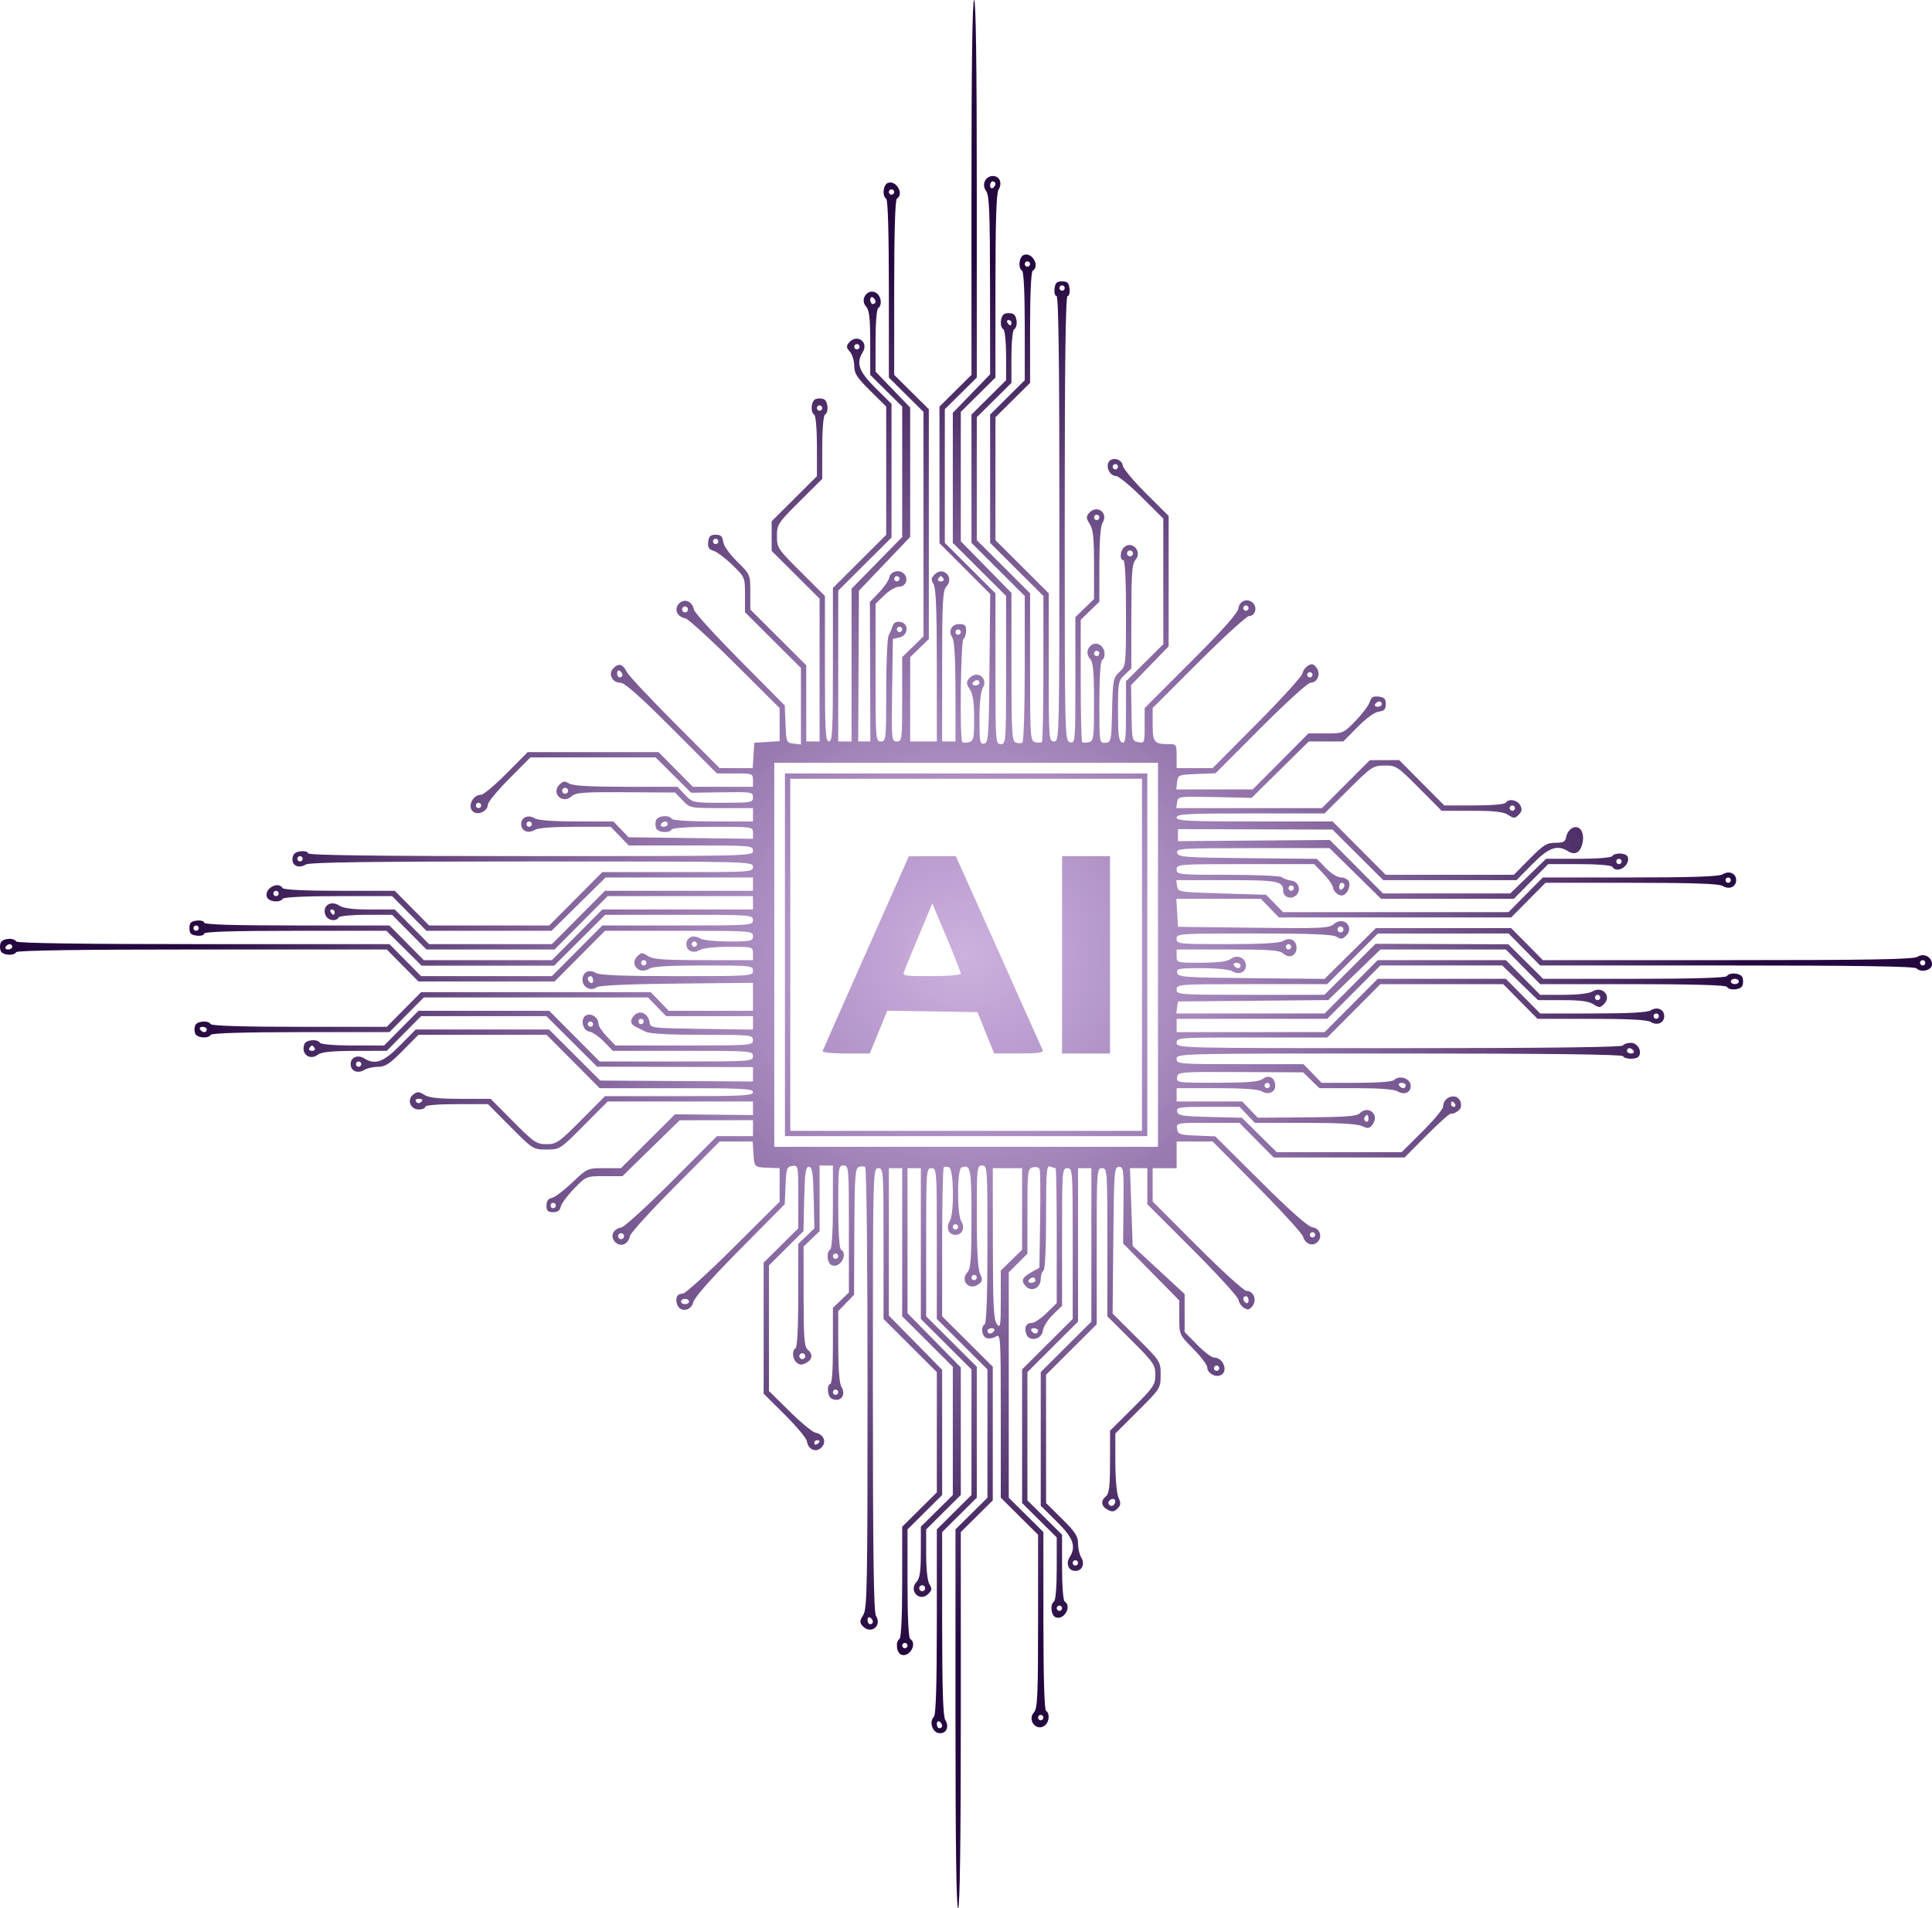 <svg width="653" height="645" viewBox="0 0 653 645" fill="none" xmlns="http://www.w3.org/2000/svg">
<path fill-rule="evenodd" clip-rule="evenodd" d="M328.347 63.356V126.712L322.944 132.064L317.54 137.416V160.507V183.598L326.11 192.176L334.68 200.754L334.44 225.893C334.22 249.009 334.074 251.058 332.625 251.336C331.213 251.609 331.049 250.743 331.049 242.998C331.049 238.014 331.49 233.648 332.092 232.684C334.292 229.158 330.108 226.213 327.45 229.417C326.55 230.503 326.616 231.199 327.79 232.992C328.841 234.597 329.248 237.333 329.248 242.807C329.248 249.562 329.056 250.447 327.499 250.854C326.537 251.106 325.524 251.085 325.247 250.809C324.322 249.883 324.703 216.483 325.645 215.9C326.141 215.593 326.546 214.353 326.546 213.142C326.546 211.389 326.083 210.942 324.267 210.942C321.575 210.942 320.423 213.187 321.901 215.556C322.593 216.666 322.944 222.838 322.944 233.916V250.606H320.692H318.441V225.211C318.441 203.058 318.627 199.61 319.901 198.201C322.657 195.152 318.812 191.254 315.912 194.156C314.686 195.384 314.619 195.96 315.532 197.423C316.342 198.72 316.64 206.12 316.64 224.902V250.606H312.137H307.634V236.359V222.113L310.786 219.055L313.938 215.997V177.16V138.322L308.084 132.515L302.231 126.708V97.212C302.231 78.52 302.56 67.512 303.131 67.159C305.657 65.596 302.896 60.754 300.094 61.831C298.491 62.447 298.086 66.266 299.529 67.159C300.1 67.512 300.429 78.671 300.429 97.662V127.609L306.283 133.416L312.137 139.223V177.153V215.083L308.535 218.604L304.932 222.125V236.366C304.932 250.056 304.862 250.606 303.111 250.606C301.339 250.606 301.298 250.147 301.535 233.293L301.78 215.98L304.032 215.448C307.085 214.728 307.258 210.63 304.253 210.203C302.911 210.012 302.049 210.47 301.711 211.555C301.429 212.457 300.823 213.9 300.364 214.76C299.904 215.621 299.529 224.039 299.529 233.466C299.529 250.005 299.466 250.606 297.728 250.606C295.973 250.606 295.927 250.005 295.927 227.345V204.084L298.897 201.202C300.529 199.618 302.715 198.321 303.753 198.321C306.036 198.321 307.168 195.875 305.702 194.107C304.219 192.319 300.964 192.992 300.58 195.166C300.404 196.158 298.855 198.432 297.137 200.22L294.013 203.471L294.095 227.038L294.177 250.606H292.125L290.073 250.607L290.188 225.14L290.303 199.674L298.969 190.58L307.634 181.486V159.617V137.749L301.78 131.679L295.927 125.61V115.143C295.927 109.137 296.31 104.439 296.827 104.119C298.13 103.313 297.932 100.453 296.491 99.255C293.715 96.949 290.312 100.944 292.753 103.644C293.821 104.825 294.126 107.549 294.126 115.937V126.712L299.529 132.064L304.932 137.416V159.477V181.537L296.377 190.253L287.822 198.97V224.788V250.606H285.57H283.319V225.123V199.639L292.324 190.659L301.33 181.679V159.096V136.515L295.927 131.163C290.299 125.588 289.279 122.766 291.566 119.1C293.776 115.557 289.579 112.633 286.907 115.855C285.982 116.971 286.045 117.525 287.247 118.855C288.058 119.753 288.722 121.887 288.722 123.599C288.722 126.207 289.597 127.578 294.126 132.064L299.529 137.416V159.096V180.777L290.523 189.758L281.518 198.738V224.672C281.518 247.124 281.337 250.606 280.167 250.606C278.999 250.606 278.816 247.273 278.816 226.022V201.439L270.711 193.363C262.878 185.559 262.606 185.15 262.606 181.193C262.606 177.252 262.896 176.809 270.261 169.475L277.915 161.852V151.293C277.915 145.226 278.298 140.497 278.816 140.177C280.207 139.316 279.879 135.475 278.366 134.893C277.623 134.608 276.407 134.608 275.664 134.893C274.15 135.475 273.822 139.316 275.214 140.177C275.727 140.495 276.114 145.076 276.114 150.842V160.95L268.459 168.573L260.805 176.196V181.193V186.19L268.91 194.265L277.015 202.34V226.473V250.606H274.763H272.512V237.744V224.882L263.056 215.449L253.6 206.016V200.106C253.6 194.216 253.586 194.183 249.143 189.803C246.531 187.227 244.574 184.443 244.415 183.076C244.204 181.26 243.644 180.743 241.893 180.743C240.124 180.743 239.582 181.258 239.364 183.144C239.15 184.999 239.56 185.688 241.165 186.17C242.308 186.513 245.168 188.662 247.521 190.947C251.767 195.068 251.799 195.142 251.799 201.008V206.918L261.255 216.351L270.711 225.784V238.706V251.627L268.234 251.342C265.824 251.065 265.75 250.886 265.498 244.747L265.24 238.436L250.039 223.112C241.678 214.683 234.703 207.019 234.539 206.08C234.039 203.244 231.392 202.135 229.542 203.988C227.693 205.84 228.799 208.489 231.632 208.989C232.57 209.154 240.126 216.046 248.422 224.304L263.506 239.318V244.913V250.507L259.229 250.782L254.951 251.057L254.676 255.339L254.402 259.621H248.813H243.224L228.08 244.442C219.75 236.094 212.46 228.318 211.879 227.16C210.51 224.433 209.131 224.033 207.327 225.838C205.428 227.74 206.911 230.774 209.739 230.774C211.133 230.774 216.399 235.441 227.033 246.099L242.323 261.424H248.412C254.306 261.424 254.501 261.496 254.501 263.677V265.931H244.343H234.186L228.384 260.071L222.583 254.212H200.471H178.36L171.198 261.424C167.259 265.39 163.398 268.635 162.618 268.635C159.364 268.635 157.644 273.565 160.514 274.667C162.393 275.389 164.892 273.83 164.904 271.926C164.91 271.121 168.142 267.211 172.087 263.238L179.261 256.015H200.422H221.585L227.592 261.982L233.598 267.948L244.05 267.793C254.04 267.646 254.501 267.72 254.501 269.489C254.501 271.247 253.987 271.34 244.312 271.34C234.169 271.34 234.114 271.328 231.536 268.635L228.948 265.931H211.543C199.328 265.931 193.609 265.6 192.364 264.822C190.903 263.908 190.327 263.976 189.101 265.203C186.175 268.131 190.105 271.946 193.178 269.162C194.599 267.875 197.141 267.682 211.507 267.773L228.185 267.878L230.705 270.51C233.21 273.128 233.282 273.143 243.862 273.143H254.501V275.396V277.65H241.045C233.046 277.65 227.364 277.284 227.033 276.749C226.173 275.356 222.336 275.684 221.754 277.199C221.47 277.943 221.47 279.16 221.754 279.904C222.336 281.419 226.173 281.747 227.033 280.354C227.364 279.819 233.046 279.453 241.045 279.453C254.398 279.453 254.501 279.468 254.501 281.481L254.502 283.509L233.477 283.253L212.451 282.997L209.893 280.323L207.334 277.65H194.882C187.011 277.65 181.817 277.266 180.761 276.606C178.548 275.222 176.151 276.234 176.151 278.551C176.151 280.869 178.548 281.881 180.761 280.497C181.809 279.841 186.9 279.453 194.424 279.453H206.418L209.472 282.608L212.527 285.763H233.514C253.9 285.763 254.501 285.815 254.501 287.566C254.501 289.355 253.9 289.369 179.303 289.369C126.65 289.369 104.106 289.08 104.106 288.408C104.106 287.879 102.992 287.575 101.629 287.732C99.854 287.936 99.071 288.593 98.865 290.049C98.513 292.525 100.932 293.703 103.313 292.216C104.543 291.447 124.67 291.172 179.741 291.172C253.9 291.172 254.501 291.186 254.501 292.975C254.501 294.735 253.9 294.778 229.042 294.778H203.584L194.613 303.792L185.641 312.807H165.335H145.03L139.228 306.947L133.427 301.088H114.767C103.298 301.088 95.893 300.741 95.551 300.186C93.989 297.658 89.152 300.422 90.228 303.227C90.843 304.832 94.659 305.236 95.551 303.792C95.892 303.24 103.149 302.891 114.317 302.891H132.526L138.327 308.75L144.129 314.61H165.267H186.405L195.557 305.595L204.708 296.581H229.604H254.501V298.834V301.088H229.493H204.485L195.513 310.103L186.542 319.117H165.786H145.03L139.228 313.258L133.427 307.398H125.039C119.113 307.398 116.047 307.002 114.597 306.051C111.836 304.24 108.967 306.072 109.91 309.044C110.547 311.054 113.457 311.73 114.462 310.103C114.771 309.601 118.909 309.201 123.773 309.201H132.526L138.327 315.061L144.129 320.92H165.786H187.443L196.414 311.905L205.385 302.891H229.943H254.501V305.145V307.398H229.042H203.583L195.063 315.962L186.544 324.526H164.886H143.228L137.427 318.666L131.625 312.807H100.305C78.724 312.807 68.984 312.508 68.984 311.846C68.984 311.317 67.87 311.013 66.507 311.17C64.542 311.396 64.031 311.92 64.031 313.708C64.031 315.497 64.542 316.021 66.507 316.247C67.87 316.404 68.984 316.1 68.984 315.571C68.984 314.909 78.579 314.61 99.806 314.61H130.628L136.558 320.501L142.489 326.392L164.898 326.396L187.306 326.399L195.929 317.8L204.552 309.201H229.526C253.9 309.201 254.501 309.244 254.501 311.004C254.501 312.765 253.9 312.807 229.042 312.807H203.583L195.063 321.371L186.544 329.935H164.433H142.323L136.977 324.526L131.63 319.117H68.84C27.951 319.117 5.856 318.803 5.494 318.216C4.634 316.823 0.797 317.151 0.215 318.666C-0.07 319.41 -0.07 320.627 0.215 321.371C0.797 322.886 4.634 323.214 5.494 321.822C5.856 321.235 27.802 320.92 68.389 320.92H130.729L136.076 326.329L141.423 331.738H164.433H187.444L195.964 323.174L204.483 314.61H229.492C253.9 314.61 254.501 314.653 254.501 316.413C254.501 318.082 253.9 318.216 246.383 318.216C241.795 318.216 237.54 317.762 236.596 317.172C234.383 315.788 231.986 316.8 231.986 319.117C231.986 321.435 234.383 322.446 236.596 321.063C237.54 320.472 241.795 320.019 246.383 320.019C254.441 320.019 254.501 320.035 254.501 322.272V324.526H237.809C224.289 324.526 220.714 324.262 218.998 323.137C217.077 321.877 216.741 321.886 215.387 323.241C212.689 325.941 216.064 329.512 219.363 327.449C220.623 326.662 226.104 326.329 237.827 326.329C253.9 326.329 254.501 326.394 254.501 328.132C254.501 329.892 253.9 329.935 228.822 329.935C210.931 329.935 202.638 329.618 201.474 328.891C199.134 327.428 196.864 328.564 196.864 331.198C196.864 333.693 199.819 335.201 201.679 333.655C202.382 333.072 212.516 332.62 228.653 332.454L254.502 332.188L254.501 336.921L254.501 341.654H240.268H226.035L222.981 338.499L219.926 335.343H181.127H142.328L136.526 341.203L130.725 347.062H101.258C82.585 347.062 71.588 346.733 71.235 346.161C70.375 344.768 66.538 345.096 65.956 346.612C65.672 347.355 65.672 348.572 65.956 349.316C66.538 350.831 70.375 351.16 71.235 349.767C71.588 349.195 82.736 348.865 101.709 348.865H131.625L137.427 343.006L143.228 337.146H181.127H219.025L222.08 340.302L225.135 343.457H239.818H254.501V345.73V348.003L237.165 347.758C219.951 347.515 219.827 347.499 219.541 345.483C219.128 342.573 216.3 341.258 214.448 343.112C212.818 344.744 212.993 346.187 214.93 347.083C215.643 347.413 217.132 348.152 218.24 348.726C219.557 349.406 226.189 349.767 237.377 349.767C253.9 349.767 254.501 349.83 254.501 351.57C254.501 353.326 253.9 353.373 231.262 353.373H208.024L205.146 350.4C203.563 348.765 202.268 346.787 202.268 346.003C202.268 344.003 200.081 342.414 198.281 343.105C196.039 343.966 196.766 348.336 199.208 348.685C200.25 348.834 202.457 350.355 204.113 352.066L207.124 355.176H230.812C253.9 355.176 254.501 355.222 254.501 356.979C254.501 358.74 253.9 358.781 228.591 358.781H202.682L194.163 350.218L185.643 341.654H163.535H141.427L135.626 347.513L129.824 353.373H119.27C113.204 353.373 108.478 352.99 108.159 352.471C107.298 351.078 103.461 351.407 102.879 352.922C101.63 356.181 104.655 358.573 107.396 356.494C108.602 355.579 112.038 355.225 119.892 355.204L130.725 355.176L136.526 349.316L142.328 343.457H163.501H184.674L193.246 351.999L201.817 360.541L228.159 360.614L254.501 360.686V363.115L254.5 365.542L228.694 365.386L202.888 365.23L194.232 356.596L185.575 347.964H163.049H140.522L135.176 353.373C129.606 359.006 126.788 360.027 123.125 357.738C120.911 356.354 118.515 357.365 118.515 359.683C118.515 362.001 120.911 363.012 123.125 361.628C124.044 361.054 126.13 360.584 127.762 360.584C130.194 360.584 131.693 359.609 136.076 355.176L141.423 349.767H163.081H184.741L193.712 358.781L202.684 367.796H228.592C251.022 367.796 254.501 367.977 254.501 369.148C254.501 370.317 251.122 370.5 229.491 370.5H204.481L196.414 378.614C188.91 386.161 188.093 386.727 184.706 386.727C181.334 386.727 180.501 386.16 173.45 379.064L165.834 371.402H155.652C148.133 371.402 144.931 371.049 143.415 370.054C141.697 368.928 141.093 368.902 139.733 369.898C137.416 371.594 138.623 375.008 141.54 375.008C142.745 375.008 143.731 374.602 143.731 374.106C143.731 373.556 147.865 373.205 154.332 373.205H164.934L172.549 380.867C180.097 388.462 180.204 388.53 184.706 388.53C189.227 388.53 189.283 388.493 197.315 380.417L205.382 372.303H229.941H254.501V374.595V376.886L241.321 376.76L228.141 376.635L219.016 385.737L209.892 394.84H204.212C198.574 394.84 198.494 394.875 193.421 399.7C190.609 402.372 187.498 404.711 186.508 404.896C185.279 405.125 184.707 405.944 184.707 407.473C184.707 409.259 185.161 409.714 186.945 409.714C188.478 409.714 189.286 409.145 189.505 407.911C189.681 406.919 191.697 404.182 193.986 401.826C198.143 397.549 198.154 397.544 204.253 397.544H210.358L220.047 388.098L229.735 378.652L242.118 378.633L254.501 378.614V381.318V384.022H248.412H242.323L227.073 399.308C218.685 407.715 211.031 414.712 210.064 414.858C207.202 415.289 206.057 417.951 207.929 419.823C209.778 421.675 212.425 420.567 212.925 417.731C213.09 416.792 219.975 409.23 228.225 400.925L243.224 385.825H248.813H254.402L254.676 390.107C254.965 394.61 254.866 394.533 260.579 394.736L263.506 394.84V400.507V406.176L247.913 421.692C239.337 430.226 231.661 437.209 230.855 437.209C228.919 437.209 228.136 438.611 228.837 440.823C229.746 443.687 233.618 443.205 234.324 440.138C234.687 438.564 240.433 432.067 250.068 422.334L265.24 407.01L265.498 400.699C265.735 394.934 265.932 394.364 267.784 394.101C269.788 393.816 269.81 393.933 269.81 404.494V415.175L263.957 420.982L258.103 426.789V448.923V471.056L265.266 478.184C269.206 482.105 272.549 486.11 272.696 487.085C273.128 489.961 275.784 491.112 277.658 489.235C279.508 487.385 278.402 484.737 275.568 484.231C274.63 484.064 270.722 480.828 266.883 477.04L259.904 470.154V448.923V427.691L265.732 421.91L271.559 416.129L271.81 405.259C272.018 396.31 272.3 394.389 273.412 394.389C274.52 394.389 274.808 396.258 275.015 404.787L275.268 415.185L272.539 417.801L269.81 420.418V437.775C269.81 448.373 269.46 455.349 268.91 455.689C267.586 456.508 267.814 459.362 269.302 460.599C270.262 461.397 271.075 461.416 272.454 460.677C274.646 459.503 274.847 457.705 272.962 456.139C271.85 455.215 271.611 452.045 271.611 438.169V421.319L274.313 418.729L277.015 416.138V405.038V393.938H279.266H281.518V407.858C281.518 416.165 281.155 422.002 280.617 422.334C279.174 423.227 279.579 427.046 281.182 427.662C283.984 428.739 286.745 423.898 284.219 422.334C283.682 422.002 283.319 416.165 283.319 407.858C283.319 394.54 283.396 393.938 285.12 393.938C286.871 393.938 286.921 394.54 286.921 415.405V436.871L284.219 439.462L281.518 442.053V454.956C281.518 463.492 281.192 467.858 280.558 467.858C280.029 467.858 279.725 468.973 279.882 470.337C280.086 472.114 280.742 472.898 282.197 473.105C284.67 473.456 285.848 471.035 284.362 468.652C283.709 467.606 283.319 462.53 283.319 455.067V443.154L285.992 440.393L288.664 437.632L288.754 416.31C288.829 398.097 289.043 394.909 290.214 394.459C290.969 394.17 291.955 394.161 292.405 394.44C292.887 394.737 293.225 425.618 293.225 469.295C293.225 536.281 293.081 543.865 291.768 545.871C290.593 547.664 290.528 548.36 291.427 549.445C294.085 552.65 298.269 549.705 296.069 546.178C295.301 544.947 295.026 524.799 295.026 469.674C295.026 395.441 295.041 394.84 296.827 394.84C298.586 394.84 298.628 395.441 298.628 420.323V445.807L307.634 454.787L316.64 463.767V484.094V504.42L310.786 510.227L304.932 516.034V534.712C304.932 546.192 304.586 553.605 304.032 553.948C302.589 554.84 302.993 558.66 304.596 559.275C307.399 560.353 310.16 555.511 307.634 553.948C307.082 553.606 306.733 546.342 306.733 535.163V516.936L312.587 511.128L318.441 505.321V484.162V463.003L309.435 453.842L300.429 444.682V419.761V394.84H302.681H304.932V419.873V444.907L313.488 453.435L322.043 461.963V483.645V505.326L316.64 510.678L311.236 516.03V524.551C311.236 531.144 310.906 533.438 309.776 534.687C307.02 537.736 310.865 541.634 313.765 538.732C314.991 537.504 315.058 536.928 314.145 535.465C313.475 534.391 313.037 530.38 313.037 525.313V516.936L318.891 511.128L324.745 505.321V483.755V462.188L315.739 453.027L306.733 443.867V419.353V394.84H308.985H311.236V420.324V445.809L319.792 454.336L328.347 462.864V484.093V505.321L322.493 511.128L316.64 516.936V548.107C316.64 569.309 316.327 579.592 315.663 580.257C314.002 581.919 315.064 585.467 317.319 585.787C319.793 586.139 320.97 583.718 319.484 581.335C318.746 580.153 318.441 570.605 318.441 548.751V517.837L324.295 512.03L330.148 506.223V484.093V461.963L321.593 453.435L313.037 444.907V419.873C313.037 395.441 313.081 394.84 314.839 394.84C316.597 394.84 316.64 395.441 316.64 420.324V445.809L325.195 454.336L333.75 462.864V484.546V506.227L328.347 511.579L322.944 516.931V581.242C322.944 623.886 323.247 645.365 323.844 644.995C324.43 644.632 324.745 622.365 324.745 581.136V517.833L330.148 512.481L335.552 507.129V484.546V461.963L326.996 453.435L318.441 444.907V420.023C318.441 406.338 318.683 394.898 318.979 394.602C319.276 394.305 320.086 394.281 320.78 394.548C322.386 395.164 322.568 410.249 321 412.762C319.618 414.978 320.628 417.376 322.944 417.376C325.259 417.376 326.269 414.978 324.887 412.762C323.422 410.414 323.492 395.113 324.97 394.597C328.095 393.506 328.347 394.789 328.347 411.768C328.347 425.496 328.1 428.775 326.975 430.021C324.392 432.877 327.589 436.368 330.7 434.09C332.095 433.069 332.173 432.556 331.238 430.504C330.508 428.899 330.148 422.474 330.148 411.024C330.148 394.54 330.211 393.938 331.949 393.938C333.71 393.938 333.75 394.54 333.75 420.478C333.75 437.2 333.417 447.225 332.85 447.575C331.419 448.461 331.805 451.633 333.419 452.253C334.228 452.564 335.646 452.345 336.571 451.766C338.2 450.748 338.253 451.597 338.253 478.467V506.219L344.557 512.481L350.861 518.742V547.993C350.861 572.934 350.659 577.468 349.489 578.762C347.047 581.462 350.451 585.457 353.227 583.151C354.668 581.953 354.866 579.093 353.563 578.287C352.992 577.934 352.662 566.776 352.662 547.784V517.837L346.809 512.03L340.955 506.223V468.139V430.057L344.107 426.902L347.259 423.747V409.398C347.259 395.667 347.339 395.029 349.115 394.564C350.146 394.295 351.157 394.561 351.388 395.165C351.618 395.764 351.694 403.508 351.558 412.376L351.312 428.5L348.672 429.964C345.408 431.773 344.956 432.972 346.831 434.849C348.784 436.803 351.762 435.247 351.762 432.272C351.762 431.08 352.167 429.853 352.662 429.546C353.213 429.205 353.563 422.142 353.563 411.367C353.563 395.669 353.719 393.805 354.988 394.293C355.771 394.594 356.582 394.84 356.789 394.84C356.996 394.84 357.165 405.102 357.165 417.644V440.448L353.75 443.787C351.872 445.623 349.667 447.125 348.85 447.125C346.881 447.125 346.109 448.524 346.828 450.791C347.737 453.658 352.125 452.839 352.484 449.734C352.634 448.443 354.154 446.031 355.861 444.374L358.966 441.362V418.101C358.966 395.441 359.013 394.84 360.767 394.84C362.526 394.84 362.569 395.441 362.569 420.324V445.809L354.013 454.336L345.458 462.864V485.445V508.026L351.312 513.833L357.165 519.64V530.205C357.165 536.276 356.782 541.007 356.265 541.327C354.822 542.22 355.226 546.039 356.829 546.655C359.632 547.732 362.393 542.89 359.867 541.327C359.346 541.005 358.966 536.126 358.966 529.754V518.739L353.113 512.931L347.259 507.124V485.445V463.766L355.814 455.238L364.37 446.71V420.775V394.84H366.621H368.873V420.775V446.71L360.317 455.238L351.762 463.766V486.349V508.931L357.165 514.283C362.793 519.858 363.813 522.68 361.526 526.346C360.143 528.562 361.154 530.96 363.469 530.96C365.785 530.96 366.795 528.562 365.413 526.346C364.839 525.426 364.37 523.338 364.37 521.704C364.37 519.27 363.395 517.769 358.966 513.382L353.563 508.03V486.349V464.667L362.118 456.139L370.674 447.611V421.226C370.674 395.441 370.715 394.84 372.475 394.84C374.233 394.84 374.276 395.441 374.276 419.874V444.909L382.381 452.984C389.921 460.496 390.486 461.314 390.486 464.704C390.486 468.079 389.92 468.913 382.831 475.971L375.177 483.594V494.095C375.177 502.331 374.885 504.84 373.826 505.72C371.928 507.296 372.146 509.086 374.381 510.283C375.894 511.094 376.577 511.014 377.693 509.898C378.844 508.745 378.907 508.069 378.038 506.161C377.435 504.837 376.978 499.66 376.978 494.164V484.496L384.632 476.873C392.22 469.318 392.287 469.21 392.287 464.704C392.287 460.178 392.251 460.123 384.169 452.069L376.049 443.979L376.289 419.185C376.515 395.722 376.617 394.389 378.198 394.389C379.753 394.389 379.859 395.278 379.731 407.326L379.593 420.262L389.092 429.911L398.591 439.561V445.342C398.591 451.106 398.606 451.14 403.309 455.907C405.904 458.537 408.032 461.343 408.037 462.144C408.05 464.04 410.552 465.596 412.428 464.875C415.305 463.769 413.576 458.844 410.309 458.844C409.523 458.844 406.97 456.903 404.636 454.531L400.392 450.218V443.8V437.383L391.612 429.256L382.831 421.128L382.381 407.982L381.931 394.836L384.858 394.838L387.784 394.84V400.935V407.029L403.054 422.295C411.453 430.691 418.443 438.353 418.589 439.321C418.735 440.289 419.587 441.528 420.483 442.075C421.779 442.865 422.369 442.721 423.375 441.366C424.903 439.307 423.666 436.307 421.289 436.307C420.435 436.307 412.951 429.508 404.66 421.198L389.586 406.089V400.464V394.84H393.638H397.691V390.333V385.825H403.779H409.868L424.854 400.925C433.096 409.23 440.098 416.9 440.414 417.97C441.126 420.389 443.433 421.358 445.128 419.95C447.143 418.276 446.227 415.169 443.62 414.833C442.117 414.64 436.28 409.482 426.059 399.317L410.749 384.09L404.445 383.831C398.685 383.594 398.116 383.397 397.853 381.543C397.568 379.538 397.685 379.515 408.235 379.515H418.906L424.708 385.375L430.509 391.234H452.619H474.729L482.299 383.618C486.462 379.429 490.142 376.17 490.476 376.377C490.811 376.584 491.802 376.228 492.678 375.586C493.784 374.777 494.082 373.82 493.651 372.46C492.612 369.184 487.747 370.521 487.747 374.082C487.747 374.863 484.598 378.635 480.748 382.466L473.749 389.431H452.628H431.507L425.631 383.619L419.755 377.807L408.959 377.534C399.52 377.296 398.125 377.063 397.861 375.684C397.587 374.253 398.553 374.106 408.263 374.106H418.967L421.556 376.811L424.144 379.515H441.044C452.352 379.515 458.736 379.877 460.336 380.606C462.395 381.545 462.899 381.464 463.946 380.031C466.36 376.727 462.475 373.391 459.584 376.284C458.585 377.284 454.714 377.584 441.709 377.67L425.109 377.78L422.489 375.042L419.868 372.303H408.779H397.691V370.05V367.796H411.212C419.892 367.796 425.33 368.169 426.402 368.84C428.562 370.19 431.012 369.23 431.012 367.033C431.012 364.293 428.93 363.079 426.885 364.627C425.554 365.635 421.991 365.943 411.361 365.964C397.895 365.992 397.573 365.948 397.853 364.121C398.136 362.283 398.534 362.25 419.293 362.349L440.446 362.45L443.201 365.122L445.957 367.796H458.309C466.104 367.796 471.277 368.181 472.331 368.84C474.711 370.327 477.13 369.149 476.778 366.673C476.459 364.416 472.914 363.353 471.253 365.015C470.65 365.619 465.756 365.993 458.475 365.993H446.674L443.62 362.838L440.565 359.683H419.128C398.291 359.683 397.691 359.632 397.691 357.88C397.691 356.091 398.291 356.077 472.835 356.077C521.96 356.077 548.172 356.389 548.536 356.979C549.26 358.151 553.219 358.146 553.944 356.97C555.048 355.183 553.412 352.471 551.23 352.471C550.054 352.471 548.842 352.877 548.536 353.373C548.172 353.962 521.96 354.274 472.835 354.274C398.291 354.274 397.691 354.26 397.691 352.471C397.691 350.711 398.291 350.668 423.149 350.668H448.607L457.578 341.654L466.55 332.639H487.306H508.062L513.864 338.499L519.665 344.358H537.94C550.222 344.358 556.762 344.701 557.884 345.402C560.098 346.786 562.494 345.774 562.494 343.457C562.494 341.139 560.098 340.128 557.884 341.511C556.766 342.211 550.331 342.555 538.391 342.555H520.566L514.764 336.696L508.963 330.836H487.306H465.649L456.678 339.851L447.706 348.865H422.699H397.691V346.612V344.358H423.149H448.607L457.578 335.343L466.55 326.329H487.142H507.735L513.798 332.188L519.862 338.048H528.151C534.102 338.048 537.039 338.44 538.56 339.437C540.481 340.697 540.817 340.687 542.17 339.332C544.869 336.633 541.494 333.062 538.194 335.124C537.12 335.796 533.232 336.245 528.484 336.245H520.566L514.764 330.385L508.963 324.526H487.306H465.649L456.678 333.541L447.706 342.555H422.635H397.566L397.853 340.527L398.141 338.499L423.537 338.26L448.934 338.02L457.757 329.47L466.58 320.92H487.772H508.963L514.764 326.78L520.566 332.639H551.833C571.707 332.639 583.304 332.967 583.658 333.541C584.518 334.933 588.355 334.605 588.937 333.09C589.221 332.346 589.221 331.129 588.937 330.385C588.355 328.87 584.518 328.542 583.658 329.935C583.304 330.507 571.874 330.836 552.332 330.836H521.564L515.687 325.003L509.811 319.169L487.373 319.084L464.933 318.999L456.287 327.622L447.64 336.245H422.665C398.291 336.245 397.691 336.202 397.691 334.442C397.691 332.681 398.292 332.639 423.132 332.635L448.573 332.63L457.128 324.091L465.683 315.552L487.775 315.531L509.868 315.511L515.215 320.92L520.561 326.329H583.675C627.833 326.329 647.081 326.623 647.765 327.307C649.325 328.869 653.001 327.936 653.001 325.976C653.001 323.434 650.282 322.019 648.064 323.405C646.68 324.27 632.033 324.526 583.867 324.526H521.462L516.115 319.117L510.769 313.708H487.891H465.015L456.362 322.286L447.709 330.864L422.937 330.624C400.171 330.404 398.14 330.257 397.862 328.808C397.59 327.394 398.454 327.23 406.192 327.23C411.171 327.23 415.533 327.672 416.495 328.274C418.687 329.644 421.105 328.655 421.105 326.389C421.105 323.789 418.192 322.46 416.051 324.082C414.87 324.978 411.812 325.379 406.021 325.399C397.729 325.427 397.691 325.417 397.691 323.174V320.92H414.955C429.16 320.92 432.489 321.163 433.738 322.294C435.761 324.127 438.216 323.059 438.216 320.345C438.216 317.742 435.934 316.618 433.606 318.073C432.494 318.769 426.223 319.117 414.814 319.117C398.291 319.117 397.691 319.054 397.691 317.314C397.691 315.553 398.291 315.511 423.82 315.511C442.939 315.511 450.424 315.809 451.722 316.62C453.184 317.534 453.759 317.467 454.986 316.24C457.953 313.269 453.966 309.509 450.846 312.336C449.293 313.744 446.761 313.858 423.637 313.572L398.141 313.258L397.869 308.525L397.596 303.792H411.876H426.156L429.211 306.947L432.265 310.103H471.515H510.764L516.565 304.243L522.367 298.384H551.449C571.917 298.384 581.024 298.693 582.2 299.427C584.413 300.811 586.81 299.8 586.81 297.482C586.81 295.164 584.413 294.153 582.2 295.537C581.024 296.272 571.808 296.581 550.999 296.581H521.466L515.665 302.44L509.863 308.3H471.758H433.653L430.795 305.37L427.936 302.44L413.039 301.989C398.431 301.548 398.136 301.499 397.853 299.51L397.566 297.482H414.558C432.042 297.482 433.713 297.804 433.713 301.172C433.713 303.154 436.283 304.123 437.924 302.76C439.935 301.089 439.021 297.981 436.415 297.631C435.177 297.465 433.779 296.958 433.308 296.504C432.838 296.051 424.631 295.679 415.072 295.679C398.291 295.679 397.691 295.617 397.691 293.876C397.691 292.12 398.291 292.073 420.929 292.073H444.167L447.216 295.223C448.894 296.956 450.365 299.044 450.486 299.866C450.727 301.512 452.606 303.01 453.912 302.597C455.386 302.131 456.532 299.576 455.949 298.055C455.638 297.244 454.437 296.581 453.281 296.581C452.062 296.581 449.899 295.261 448.137 293.44L445.096 290.3L421.63 290.059C400.109 289.84 398.14 289.689 397.862 288.242C397.579 286.769 399.277 286.665 423.462 286.665H449.366L458.074 295.228L466.782 303.792H489.223H511.665L517.466 297.933L523.268 292.073H533.822C539.887 292.073 544.614 292.456 544.933 292.975C546.517 295.54 551.184 292.511 550.14 289.594C549.66 288.252 545.728 288.083 544.933 289.369C544.612 289.89 539.769 290.27 533.47 290.27H522.563L516.5 296.13L510.436 301.989H488.943H467.45L458.462 292.953L449.473 283.916L423.807 284.112L398.141 284.308V282.278V280.247L424.257 280.324L450.374 280.399L458.945 288.941L467.517 297.482H490.043H512.57L517.916 292.073C523.485 286.44 526.304 285.419 529.967 287.708C532.401 289.23 534.238 288.134 534.913 284.76C535.655 281.044 533.635 278.472 531.183 280.011C530.325 280.549 529.494 281.861 529.336 282.925C529.1 284.506 528.435 284.862 525.705 284.862C522.815 284.862 521.64 285.593 517.016 290.27L511.669 295.679H490.01H468.351L459.38 286.665L450.408 277.65H424.049C401.22 277.65 397.691 277.469 397.691 276.298C397.691 275.129 401.071 274.945 422.681 274.939L447.672 274.933L455.777 266.866C463.548 259.132 464.051 258.798 467.955 258.759C471.886 258.721 472.293 258.986 479.642 266.382L487.257 274.044H497.44C505.096 274.044 508.149 274.388 509.742 275.433C511.657 276.69 511.998 276.684 513.31 275.371C514.41 274.27 514.536 273.498 513.83 272.179C512.845 270.336 509.846 269.824 508.911 271.34C508.593 271.854 504.017 272.241 498.256 272.241H488.158L480.543 264.579L472.928 256.916L467.955 256.929L462.982 256.942L454.889 265.042L446.797 273.143H422.181H397.566L397.853 271.148C398.136 269.184 398.336 269.157 410.587 269.415L423.033 269.678L432.7 260.142L442.368 250.606H448.203H454.037L458.884 245.693C461.791 242.747 464.662 240.673 466.058 240.51C467.867 240.3 468.385 239.738 468.385 237.986C468.385 236.215 467.871 235.673 465.986 235.454C464.134 235.24 463.445 235.651 462.964 237.257C462.621 238.401 460.474 241.264 458.192 243.62C454.074 247.87 454 247.902 448.14 247.902H442.236L432.813 257.367L423.389 266.832H410.48H397.571L397.856 264.353C398.134 261.939 398.308 261.867 404.491 261.613L410.841 261.352L426.095 246.063C434.484 237.654 442.048 230.774 442.903 230.774C445.279 230.774 446.517 227.774 444.988 225.715C443.981 224.357 443.395 224.215 442.097 225.011C441.201 225.56 440.333 226.777 440.167 227.715C440.002 228.654 433.117 236.217 424.867 244.521L409.868 259.621H403.779H397.691V255.564C397.691 251.683 397.577 251.508 395.063 251.508C390.102 251.508 389.586 250.882 389.586 244.866V239.319L405.129 223.778C413.679 215.231 421.336 208.237 422.144 208.237C424.079 208.237 425.021 205.646 423.677 204.023C421.98 201.978 418.895 202.924 418.586 205.586C418.399 207.191 413.535 212.674 402.601 223.606L386.884 239.319V245.288C386.884 251.09 386.824 251.246 384.739 250.847C382.654 250.448 382.589 250.173 382.443 241.006L382.293 231.574L388.641 225.021L394.989 218.468V196.43V174.393L387.376 166.811C383.188 162.642 379.642 158.391 379.496 157.365C379.154 154.976 375.412 154.29 374.579 156.463C373.836 158.398 375.365 160.908 377.293 160.921C378.097 160.926 382.003 164.161 385.972 168.111L393.188 175.292V196.521V217.751L386.884 224.013L380.58 230.275V240.863C380.58 249.904 380.383 251.375 379.229 250.932C378.139 250.513 377.878 248.458 377.878 240.3C377.878 230.678 377.987 230.084 380.13 228.07L382.381 225.952V208.376C382.381 193.895 382.622 190.534 383.754 189.282C386.195 186.583 382.792 182.588 380.015 184.894C378.589 186.08 378.343 189.307 379.679 189.307C380.249 189.307 380.58 195.865 380.58 207.179C380.58 225.02 380.576 225.054 378.356 227.143C376.262 229.112 376.116 229.873 375.879 240.073C375.634 250.585 375.566 250.914 373.601 251.058C371.581 251.206 371.574 251.159 371.574 237.438C371.574 229.231 371.938 223.443 372.475 223.112C373.778 222.306 373.58 219.446 372.139 218.248C369.362 215.942 365.959 219.937 368.401 222.637C369.498 223.851 369.773 226.786 369.773 237.275C369.773 249.507 369.654 250.427 368.024 250.854C367.062 251.106 366.049 251.085 365.773 250.809C365.496 250.532 365.27 241.123 365.27 229.9V209.492L368.422 206.435L371.574 203.377V190.92C371.574 183.048 371.958 177.85 372.617 176.794C374.817 173.267 370.633 170.322 367.976 173.527C367.076 174.612 367.142 175.308 368.316 177.101C369.467 178.86 369.773 181.755 369.773 190.901V202.475L366.621 205.533L363.469 208.591V229.965C363.469 250.895 363.431 251.329 361.668 250.868C359.885 250.401 359.867 249.638 359.867 175.229C359.867 122.598 360.155 100.062 360.827 100.062C361.356 100.062 361.659 98.947 361.502 97.583C361.276 95.616 360.753 95.104 358.966 95.104C357.18 95.104 356.656 95.616 356.43 97.583C356.274 98.947 356.577 100.062 357.106 100.062C357.778 100.062 358.066 122.628 358.066 175.334C358.066 250.005 358.051 250.606 356.265 250.606C354.507 250.606 354.463 250.005 354.463 225.573V200.541L345.458 191.56L336.452 182.58V161.803V141.026L342.306 135.219L348.16 129.412V110.734C348.16 99.254 348.506 91.841 349.06 91.498C351.586 89.935 348.825 85.093 346.022 86.171C344.419 86.786 344.015 90.606 345.458 91.498C346.01 91.84 346.358 99.104 346.358 110.283V128.51L340.505 134.318L334.651 140.125V161.803V183.482L343.657 192.462L352.662 201.442V225.875C352.662 239.312 352.436 250.532 352.16 250.809C351.883 251.085 350.87 251.106 349.908 250.854C348.23 250.414 348.16 249.39 348.16 225.469V200.541L339.154 191.56L330.148 182.58V161.803V141.026L336.002 135.219L341.856 129.412V120.65C341.856 115.781 342.255 111.64 342.756 111.33C344.148 110.47 343.82 106.628 342.306 106.046C341.563 105.761 340.347 105.761 339.604 106.046C338.09 106.628 337.762 110.47 339.154 111.33C339.649 111.637 340.054 115.628 340.054 120.199V128.51L334.201 134.318L328.347 140.125V161.803V183.482L337.353 192.462L346.358 201.442V225.971C346.358 239.729 345.999 250.722 345.539 251.006C345.089 251.285 344.075 251.266 343.287 250.963C342.026 250.479 341.856 247.434 341.856 225.404V200.396L333.3 191.677L324.745 182.959V161.091V139.223L330.598 133.416L336.452 127.609V96.695C336.452 74.841 336.757 65.293 337.495 64.111C338.863 61.918 337.875 59.496 335.612 59.496C333.015 59.496 331.686 62.413 333.306 64.555C334.361 65.95 334.599 71.694 334.622 96.388L334.651 126.519L328.347 133.027L322.043 139.534V161.508V183.482L331.049 192.462L340.054 201.442V226.475C340.054 250.906 340.011 251.508 338.253 251.508C336.494 251.508 336.452 250.906 336.452 226.023V200.539L327.897 192.011L319.341 183.483V160.9V138.317L324.745 132.965L330.148 127.614V63.806C330.148 21.869 329.839 0 329.248 0C328.656 0 328.347 21.72 328.347 63.356ZM334.651 62.705C334.651 63.477 335.056 63.859 335.552 63.553C336.047 63.246 336.452 62.615 336.452 62.148C336.452 61.681 336.047 61.299 335.552 61.299C335.056 61.299 334.651 61.932 334.651 62.705ZM300.429 64.905C300.429 65.401 300.835 65.807 301.33 65.807C301.825 65.807 302.231 65.401 302.231 64.905C302.231 64.409 301.825 64.004 301.33 64.004C300.835 64.004 300.429 64.409 300.429 64.905ZM346.358 89.245C346.358 89.74 346.764 90.146 347.259 90.146C347.754 90.146 348.16 89.74 348.16 89.245C348.16 88.749 347.754 88.343 347.259 88.343C346.764 88.343 346.358 88.749 346.358 89.245ZM358.066 97.358C358.066 97.854 358.471 98.259 358.966 98.259C359.462 98.259 359.867 97.854 359.867 97.358C359.867 96.862 359.462 96.456 358.966 96.456C358.471 96.456 358.066 96.862 358.066 97.358ZM294.126 101.361C294.126 102.134 294.531 102.767 295.026 102.767C295.521 102.767 295.927 102.385 295.927 101.918C295.927 101.451 295.521 100.819 295.026 100.513C294.531 100.206 294.126 100.589 294.126 101.361ZM340.505 109.077C340.811 109.573 341.24 109.978 341.458 109.978C341.677 109.978 341.856 109.573 341.856 109.077C341.856 108.581 341.426 108.175 340.902 108.175C340.378 108.175 340.199 108.581 340.505 109.077ZM288.722 117.19C288.722 117.686 289.127 118.091 289.623 118.091C290.118 118.091 290.523 117.686 290.523 117.19C290.523 116.694 290.118 116.288 289.623 116.288C289.127 116.288 288.722 116.694 288.722 117.19ZM276.114 137.924C276.114 138.419 276.519 138.825 277.015 138.825C277.51 138.825 277.915 138.419 277.915 137.924C277.915 137.428 277.51 137.022 277.015 137.022C276.519 137.022 276.114 137.428 276.114 137.924ZM376.077 157.756C376.077 158.251 376.482 158.657 376.978 158.657C377.473 158.657 377.878 158.251 377.878 157.756C377.878 157.26 377.473 156.854 376.978 156.854C376.482 156.854 376.077 157.26 376.077 157.756ZM369.773 174.883C369.773 175.379 370.178 175.785 370.674 175.785C371.169 175.785 371.574 175.379 371.574 174.883C371.574 174.388 371.169 173.982 370.674 173.982C370.178 173.982 369.773 174.388 369.773 174.883ZM240.992 182.997C240.992 183.492 241.397 183.898 241.893 183.898C242.388 183.898 242.793 183.492 242.793 182.997C242.793 182.501 242.388 182.095 241.893 182.095C241.397 182.095 240.992 182.501 240.992 182.997ZM381.078 186.526C380.788 186.995 380.935 187.617 381.404 187.907C381.873 188.197 382.494 188.05 382.784 187.581C383.074 187.111 382.927 186.49 382.458 186.199C381.988 185.909 381.368 186.056 381.078 186.526ZM302.231 195.617C302.231 196.113 302.636 196.518 303.131 196.518C303.627 196.518 304.032 196.113 304.032 195.617C304.032 195.121 303.627 194.716 303.131 194.716C302.636 194.716 302.231 195.121 302.231 195.617ZM317.09 195.617C316.784 196.113 317.189 196.518 317.991 196.518C318.792 196.518 319.197 196.113 318.891 195.617C318.585 195.121 318.18 194.716 317.991 194.716C317.801 194.716 317.396 195.121 317.09 195.617ZM230.683 205.456C230.393 205.926 230.54 206.547 231.009 206.838C231.479 207.128 232.099 206.981 232.389 206.511C232.679 206.042 232.532 205.42 232.063 205.13C231.594 204.84 230.973 204.987 230.683 205.456ZM420.205 205.533C420.205 206.029 420.61 206.435 421.105 206.435C421.601 206.435 422.006 206.029 422.006 205.533C422.006 205.037 421.601 204.632 421.105 204.632C420.61 204.632 420.205 205.037 420.205 205.533ZM303.131 212.745C303.131 213.241 303.536 213.646 304.032 213.646C304.527 213.646 304.932 213.241 304.932 212.745C304.932 212.249 304.527 211.843 304.032 211.843C303.536 211.843 303.131 212.249 303.131 212.745ZM322.944 213.646C322.944 214.142 323.349 214.548 323.844 214.548C324.34 214.548 324.745 214.142 324.745 213.646C324.745 213.15 324.34 212.745 323.844 212.745C323.349 212.745 322.944 213.15 322.944 213.646ZM369.773 220.858C369.773 221.354 370.178 221.759 370.674 221.759C371.169 221.759 371.574 221.354 371.574 220.858C371.574 220.362 371.169 219.956 370.674 219.956C370.178 219.956 369.773 220.362 369.773 220.858ZM208.572 227.566C208.572 228.338 208.977 228.971 209.472 228.971C209.968 228.971 210.373 228.59 210.373 228.123C210.373 227.656 209.968 227.024 209.472 226.717C208.977 226.411 208.572 226.793 208.572 227.566ZM441.818 228.07C441.818 228.565 442.224 228.971 442.719 228.971C443.214 228.971 443.62 228.565 443.62 228.07C443.62 227.574 443.214 227.168 442.719 227.168C442.224 227.168 441.818 227.574 441.818 228.07ZM328.797 230.774C328.491 231.27 328.873 231.675 329.645 231.675C330.417 231.675 331.049 231.27 331.049 230.774C331.049 230.278 330.668 229.873 330.201 229.873C329.735 229.873 329.104 230.278 328.797 230.774ZM464.783 237.986C464.477 238.481 464.859 238.887 465.63 238.887C466.402 238.887 467.034 238.481 467.034 237.986C467.034 237.49 466.653 237.084 466.187 237.084C465.72 237.084 465.089 237.49 464.783 237.986ZM261.705 322.723V387.628H326.546H391.387V322.723V257.818H326.546H261.705V322.723ZM265.307 322.723V384.022H326.546H387.784V322.723V261.424H326.546H265.307V322.723ZM267.109 322.723V382.219H326.546H385.983V322.723V263.227H326.546H267.109V322.723ZM190.158 266.756C189.868 267.225 190.015 267.847 190.484 268.137C190.953 268.427 191.573 268.28 191.863 267.811C192.153 267.341 192.007 266.72 191.537 266.429C191.068 266.139 190.448 266.286 190.158 266.756ZM160.842 272.241C160.842 272.737 161.247 273.143 161.742 273.143C162.238 273.143 162.643 272.737 162.643 272.241C162.643 271.745 162.238 271.34 161.742 271.34C161.247 271.34 160.842 271.745 160.842 272.241ZM510.262 273.143C510.262 273.638 510.667 274.044 511.162 274.044C511.657 274.044 512.063 273.638 512.063 273.143C512.063 272.647 511.657 272.241 511.162 272.241C510.667 272.241 510.262 272.647 510.262 273.143ZM177.952 278.551C177.952 279.047 178.358 279.453 178.853 279.453C179.348 279.453 179.754 279.047 179.754 278.551C179.754 278.056 179.348 277.65 178.853 277.65C178.358 277.65 177.952 278.056 177.952 278.551ZM223.431 278.551C223.125 279.047 223.507 279.453 224.278 279.453C225.05 279.453 225.682 279.047 225.682 278.551C225.682 278.056 225.302 277.65 224.835 277.65C224.369 277.65 223.737 278.056 223.431 278.551ZM100.504 290.27C100.504 290.766 100.909 291.172 101.404 291.172C101.9 291.172 102.305 290.766 102.305 290.27C102.305 289.775 101.9 289.369 101.404 289.369C100.909 289.369 100.504 289.775 100.504 290.27ZM292.775 321.88C284.85 339.735 278.231 354.734 278.066 355.21C277.887 355.723 281.078 356.077 285.878 356.077H293.992L296.946 348.845L299.9 341.613L315.137 341.858L330.372 342.104L333.188 349.081L336.002 356.057L344.428 356.067C350.813 356.074 352.746 355.804 352.404 354.95C351.99 353.917 330.151 305.101 325.182 294.102L323.044 289.369L315.113 289.393L307.184 289.417L292.775 321.88ZM358.966 322.723V356.077H367.071H375.177V322.723V289.369H367.071H358.966V322.723ZM546.284 291.172C546.284 291.668 546.689 292.073 547.185 292.073C547.68 292.073 548.085 291.668 548.085 291.172C548.085 290.676 547.68 290.27 547.185 290.27C546.689 290.27 546.284 290.676 546.284 291.172ZM583.207 297.482C583.207 297.978 583.613 298.384 584.108 298.384C584.603 298.384 585.009 297.978 585.009 297.482C585.009 296.986 584.603 296.581 584.108 296.581C583.613 296.581 583.207 296.986 583.207 297.482ZM452.625 299.789C452.625 300.561 453.031 300.944 453.526 300.637C454.021 300.331 454.426 299.699 454.426 299.232C454.426 298.765 454.021 298.384 453.526 298.384C453.031 298.384 452.625 299.016 452.625 299.789ZM435.514 300.186C435.514 300.682 435.92 301.088 436.415 301.088C436.91 301.088 437.316 300.682 437.316 300.186C437.316 299.691 436.91 299.285 436.415 299.285C435.92 299.285 435.514 299.691 435.514 300.186ZM92.399 301.989C92.399 302.485 92.804 302.891 93.299 302.891C93.794 302.891 94.2 302.485 94.2 301.989C94.2 301.494 93.794 301.088 93.299 301.088C92.804 301.088 92.399 301.494 92.399 301.989ZM310.817 315.627C308.454 321.264 306.172 326.79 305.748 327.906C304.977 329.934 304.983 329.935 314.861 329.935C320.311 329.935 324.745 329.561 324.745 329.102C324.745 328.643 322.578 323.117 319.929 316.821L315.114 305.374L310.817 315.627ZM111.761 308.3C112.067 308.795 112.496 309.201 112.714 309.201C112.933 309.201 113.112 308.795 113.112 308.3C113.112 307.804 112.682 307.398 112.158 307.398C111.634 307.398 111.455 307.804 111.761 308.3ZM65.382 313.708C65.382 314.204 65.787 314.61 66.282 314.61C66.778 314.61 67.183 314.204 67.183 313.708C67.183 313.213 66.778 312.807 66.282 312.807C65.787 312.807 65.382 313.213 65.382 313.708ZM452.223 313.632C451.933 314.101 452.08 314.723 452.549 315.013C453.018 315.303 453.638 315.156 453.928 314.686C454.218 314.217 454.072 313.596 453.602 313.305C453.133 313.015 452.513 313.162 452.223 313.632ZM233.788 319.117C233.788 319.613 234.193 320.019 234.688 320.019C235.183 320.019 235.589 319.613 235.589 319.117C235.589 318.621 235.183 318.216 234.688 318.216C234.193 318.216 233.788 318.621 233.788 319.117ZM1.892 320.019C1.585 320.514 1.967 320.92 2.739 320.92C3.511 320.92 4.143 320.514 4.143 320.019C4.143 319.523 3.762 319.117 3.296 319.117C2.829 319.117 2.198 319.523 1.892 320.019ZM434.614 320.019C434.614 320.514 435.019 320.92 435.514 320.92C436.01 320.92 436.415 320.514 436.415 320.019C436.415 319.523 436.01 319.117 435.514 319.117C435.019 319.117 434.614 319.523 434.614 320.019ZM216.677 325.427C216.677 325.923 217.082 326.329 217.577 326.329C218.073 326.329 218.478 325.923 218.478 325.427C218.478 324.932 218.073 324.526 217.577 324.526C217.082 324.526 216.677 324.932 216.677 325.427ZM648.949 325.427C648.949 325.923 649.354 326.329 649.849 326.329C650.345 326.329 650.75 325.923 650.75 325.427C650.75 324.932 650.345 324.526 649.849 324.526C649.354 324.526 648.949 324.932 648.949 325.427ZM417.053 326.329C417.359 326.825 417.99 327.23 418.457 327.23C418.923 327.23 419.304 326.825 419.304 326.329C419.304 325.833 418.672 325.427 417.9 325.427C417.129 325.427 416.747 325.833 417.053 326.329ZM198.665 330.783C198.665 331.25 199.071 331.882 199.566 332.188C200.061 332.495 200.467 332.113 200.467 331.34C200.467 330.568 200.061 329.935 199.566 329.935C199.071 329.935 198.665 330.316 198.665 330.783ZM585.009 331.738C585.009 332.233 585.616 332.639 586.359 332.639C587.102 332.639 587.71 332.233 587.71 331.738C587.71 331.242 587.102 330.836 586.359 330.836C585.616 330.836 585.009 331.242 585.009 331.738ZM539.08 337.146C539.08 337.642 539.485 338.048 539.98 338.048C540.476 338.048 540.881 337.642 540.881 337.146C540.881 336.651 540.476 336.245 539.98 336.245C539.485 336.245 539.08 336.651 539.08 337.146ZM558.892 343.457C558.892 343.952 559.297 344.358 559.793 344.358C560.288 344.358 560.693 343.952 560.693 343.457C560.693 342.961 560.288 342.555 559.793 342.555C559.297 342.555 558.892 342.961 558.892 343.457ZM215.776 345.26C215.776 345.755 216.181 346.161 216.677 346.161C217.172 346.161 217.577 345.755 217.577 345.26C217.577 344.764 217.172 344.358 216.677 344.358C216.181 344.358 215.776 344.764 215.776 345.26ZM198.665 346.161C198.665 346.657 199.071 347.062 199.566 347.062C200.061 347.062 200.467 346.657 200.467 346.161C200.467 345.665 200.061 345.26 199.566 345.26C199.071 345.26 198.665 345.665 198.665 346.161ZM67.633 347.964C67.939 348.46 68.57 348.865 69.037 348.865C69.504 348.865 69.884 348.46 69.884 347.964C69.884 347.468 69.252 347.062 68.48 347.062C67.709 347.062 67.327 347.468 67.633 347.964ZM104.556 354.274C104.25 354.77 104.655 355.176 105.457 355.176C106.258 355.176 106.664 354.77 106.357 354.274C106.051 353.778 105.646 353.373 105.457 353.373C105.268 353.373 104.862 353.778 104.556 354.274ZM549.886 355.176C549.886 355.671 550.519 356.077 551.29 356.077C552.062 356.077 552.444 355.671 552.138 355.176C551.832 354.68 551.2 354.274 550.734 354.274C550.267 354.274 549.886 354.68 549.886 355.176ZM120.316 359.683C120.316 360.179 120.721 360.584 121.217 360.584C121.712 360.584 122.117 360.179 122.117 359.683C122.117 359.187 121.712 358.781 121.217 358.781C120.721 358.781 120.316 359.187 120.316 359.683ZM427.409 366.895C427.409 367.39 427.815 367.796 428.31 367.796C428.805 367.796 429.211 367.39 429.211 366.895C429.211 366.399 428.805 365.993 428.31 365.993C427.815 365.993 427.409 366.399 427.409 366.895ZM472.888 366.895C473.194 367.39 473.826 367.796 474.292 367.796C474.759 367.796 475.139 367.39 475.139 366.895C475.139 366.399 474.507 365.993 473.735 365.993C472.964 365.993 472.582 366.399 472.888 366.895ZM140.588 372.318C140.899 372.822 141.531 373.001 141.992 372.715C143.241 371.943 143.009 371.402 141.426 371.402C140.655 371.402 140.277 371.814 140.588 372.318ZM490.449 373.205C490.449 373.701 490.879 374.106 491.403 374.106C491.927 374.106 492.106 373.701 491.8 373.205C491.494 372.709 491.065 372.303 490.846 372.303C490.627 372.303 490.449 372.709 490.449 373.205ZM461.219 377.65C460.934 378.111 461.113 378.743 461.617 379.055C462.12 379.366 462.531 378.989 462.531 378.216C462.531 376.632 461.991 376.4 461.219 377.65ZM335.58 420.306C335.604 441.27 335.842 446.082 336.931 447.522C338.119 449.095 338.253 448.269 338.253 439.367V429.461L341.856 425.94L345.458 422.419V408.63V394.84H340.505H335.552L335.58 420.306ZM186.058 407.46C186.058 407.956 186.463 408.362 186.958 408.362C187.453 408.362 187.859 407.956 187.859 407.46C187.859 406.965 187.453 406.559 186.958 406.559C186.463 406.559 186.058 406.965 186.058 407.46ZM322.043 414.672C322.043 415.168 322.448 415.573 322.944 415.573C323.439 415.573 323.844 415.168 323.844 414.672C323.844 414.176 323.439 413.771 322.944 413.771C322.448 413.771 322.043 414.176 322.043 414.672ZM209.07 417.3C208.78 417.769 208.927 418.391 209.396 418.681C209.865 418.971 210.485 418.824 210.775 418.354C211.065 417.885 210.919 417.264 210.449 416.973C209.98 416.683 209.36 416.83 209.07 417.3ZM442.719 417.376C442.719 417.872 443.124 418.278 443.62 418.278C444.115 418.278 444.52 417.872 444.52 417.376C444.52 416.881 444.115 416.475 443.62 416.475C443.124 416.475 442.719 416.881 442.719 417.376ZM281.518 424.588C281.518 425.084 281.923 425.49 282.418 425.49C282.913 425.49 283.319 425.084 283.319 424.588C283.319 424.092 282.913 423.687 282.418 423.687C281.923 423.687 281.518 424.092 281.518 424.588ZM328.347 431.8C328.347 432.296 328.752 432.701 329.248 432.701C329.743 432.701 330.148 432.296 330.148 431.8C330.148 431.304 329.743 430.898 329.248 430.898C328.752 430.898 328.347 431.304 328.347 431.8ZM347.709 432.701C347.403 433.197 347.785 433.603 348.557 433.603C349.328 433.603 349.961 433.197 349.961 432.701C349.961 432.205 349.58 431.8 349.113 431.8C348.647 431.8 348.015 432.205 347.709 432.701ZM420.205 438.958C420.205 439.425 420.61 440.057 421.105 440.364C421.601 440.67 422.006 440.288 422.006 439.515C422.006 438.743 421.601 438.11 421.105 438.11C420.61 438.11 420.205 438.491 420.205 438.958ZM230.185 439.913C230.185 440.409 230.793 440.814 231.536 440.814C232.279 440.814 232.887 440.409 232.887 439.913C232.887 439.417 232.279 439.011 231.536 439.011C230.793 439.011 230.185 439.417 230.185 439.913ZM333.75 449.829C333.75 450.325 334.131 450.73 334.598 450.73C335.064 450.73 335.696 450.325 336.002 449.829C336.308 449.333 335.926 448.928 335.154 448.928C334.383 448.928 333.75 449.333 333.75 449.829ZM348.61 449.829C348.916 450.325 349.547 450.73 350.014 450.73C350.48 450.73 350.861 450.325 350.861 449.829C350.861 449.333 350.229 448.928 349.457 448.928C348.685 448.928 348.304 449.333 348.61 449.829ZM270.308 457.866C270.018 458.335 270.165 458.956 270.634 459.247C271.103 459.537 271.724 459.39 272.014 458.92C272.304 458.451 272.157 457.829 271.688 457.539C271.219 457.249 270.598 457.396 270.308 457.866ZM410.299 462.449C410.299 462.945 410.704 463.351 411.199 463.351C411.695 463.351 412.1 462.945 412.1 462.449C412.1 461.954 411.695 461.548 411.199 461.548C410.704 461.548 410.299 461.954 410.299 462.449ZM281.518 470.563C281.518 471.058 281.923 471.464 282.418 471.464C282.913 471.464 283.319 471.058 283.319 470.563C283.319 470.067 282.913 469.661 282.418 469.661C281.923 469.661 281.518 470.067 281.518 470.563ZM275.214 487.744C275.214 488.268 275.619 488.448 276.114 488.141C276.61 487.835 277.015 487.405 277.015 487.186C277.015 486.967 276.61 486.789 276.114 486.789C275.619 486.789 275.214 487.219 275.214 487.744ZM374.765 507.46C374.15 508.456 375.57 509.533 376.402 508.7C377.258 507.843 377.098 506.621 376.13 506.621C375.664 506.621 375.05 506.999 374.765 507.46ZM362.569 528.256C362.569 528.752 362.974 529.158 363.469 529.158C363.964 529.158 364.37 528.752 364.37 528.256C364.37 527.76 363.964 527.355 363.469 527.355C362.974 527.355 362.569 527.76 362.569 528.256ZM310.834 536.293C310.544 536.762 310.691 537.383 311.16 537.674C311.629 537.964 312.249 537.817 312.539 537.347C312.829 536.878 312.683 536.257 312.213 535.966C311.744 535.676 311.124 535.823 310.834 536.293ZM357.165 543.581C357.165 544.077 357.57 544.482 358.066 544.482C358.561 544.482 358.966 544.077 358.966 543.581C358.966 543.085 358.561 542.679 358.066 542.679C357.57 542.679 357.165 543.085 357.165 543.581ZM293.225 547.584C293.225 548.357 293.63 548.99 294.126 548.99C294.621 548.99 295.026 548.608 295.026 548.141C295.026 547.675 294.621 547.043 294.126 546.736C293.63 546.43 293.225 546.812 293.225 547.584ZM304.932 556.201C304.932 556.697 305.338 557.103 305.833 557.103C306.328 557.103 306.733 556.697 306.733 556.201C306.733 555.706 306.328 555.3 305.833 555.3C305.338 555.3 304.932 555.706 304.932 556.201ZM350.861 580.541C350.861 581.037 351.266 581.442 351.762 581.442C352.257 581.442 352.662 581.037 352.662 580.541C352.662 580.045 352.257 579.639 351.762 579.639C351.266 579.639 350.861 580.045 350.861 580.541ZM316.64 582.741C316.64 583.514 317.045 584.147 317.54 584.147C318.036 584.147 318.441 583.765 318.441 583.298C318.441 582.831 318.036 582.2 317.54 581.893C317.045 581.587 316.64 581.969 316.64 582.741Z" fill="url(#paint0_radial_0_3282)"/>
<defs>
<radialGradient id="paint0_radial_0_3282" cx="0" cy="0" r="1" gradientUnits="userSpaceOnUse" gradientTransform="translate(326.501 322.5) rotate(89.864) scale(235.052 265.201)">
<stop stop-color="#9963BE" stop-opacity="0.5"/>
<stop offset="1" stop-color="#250740"/>
</radialGradient>
</defs>
</svg>
